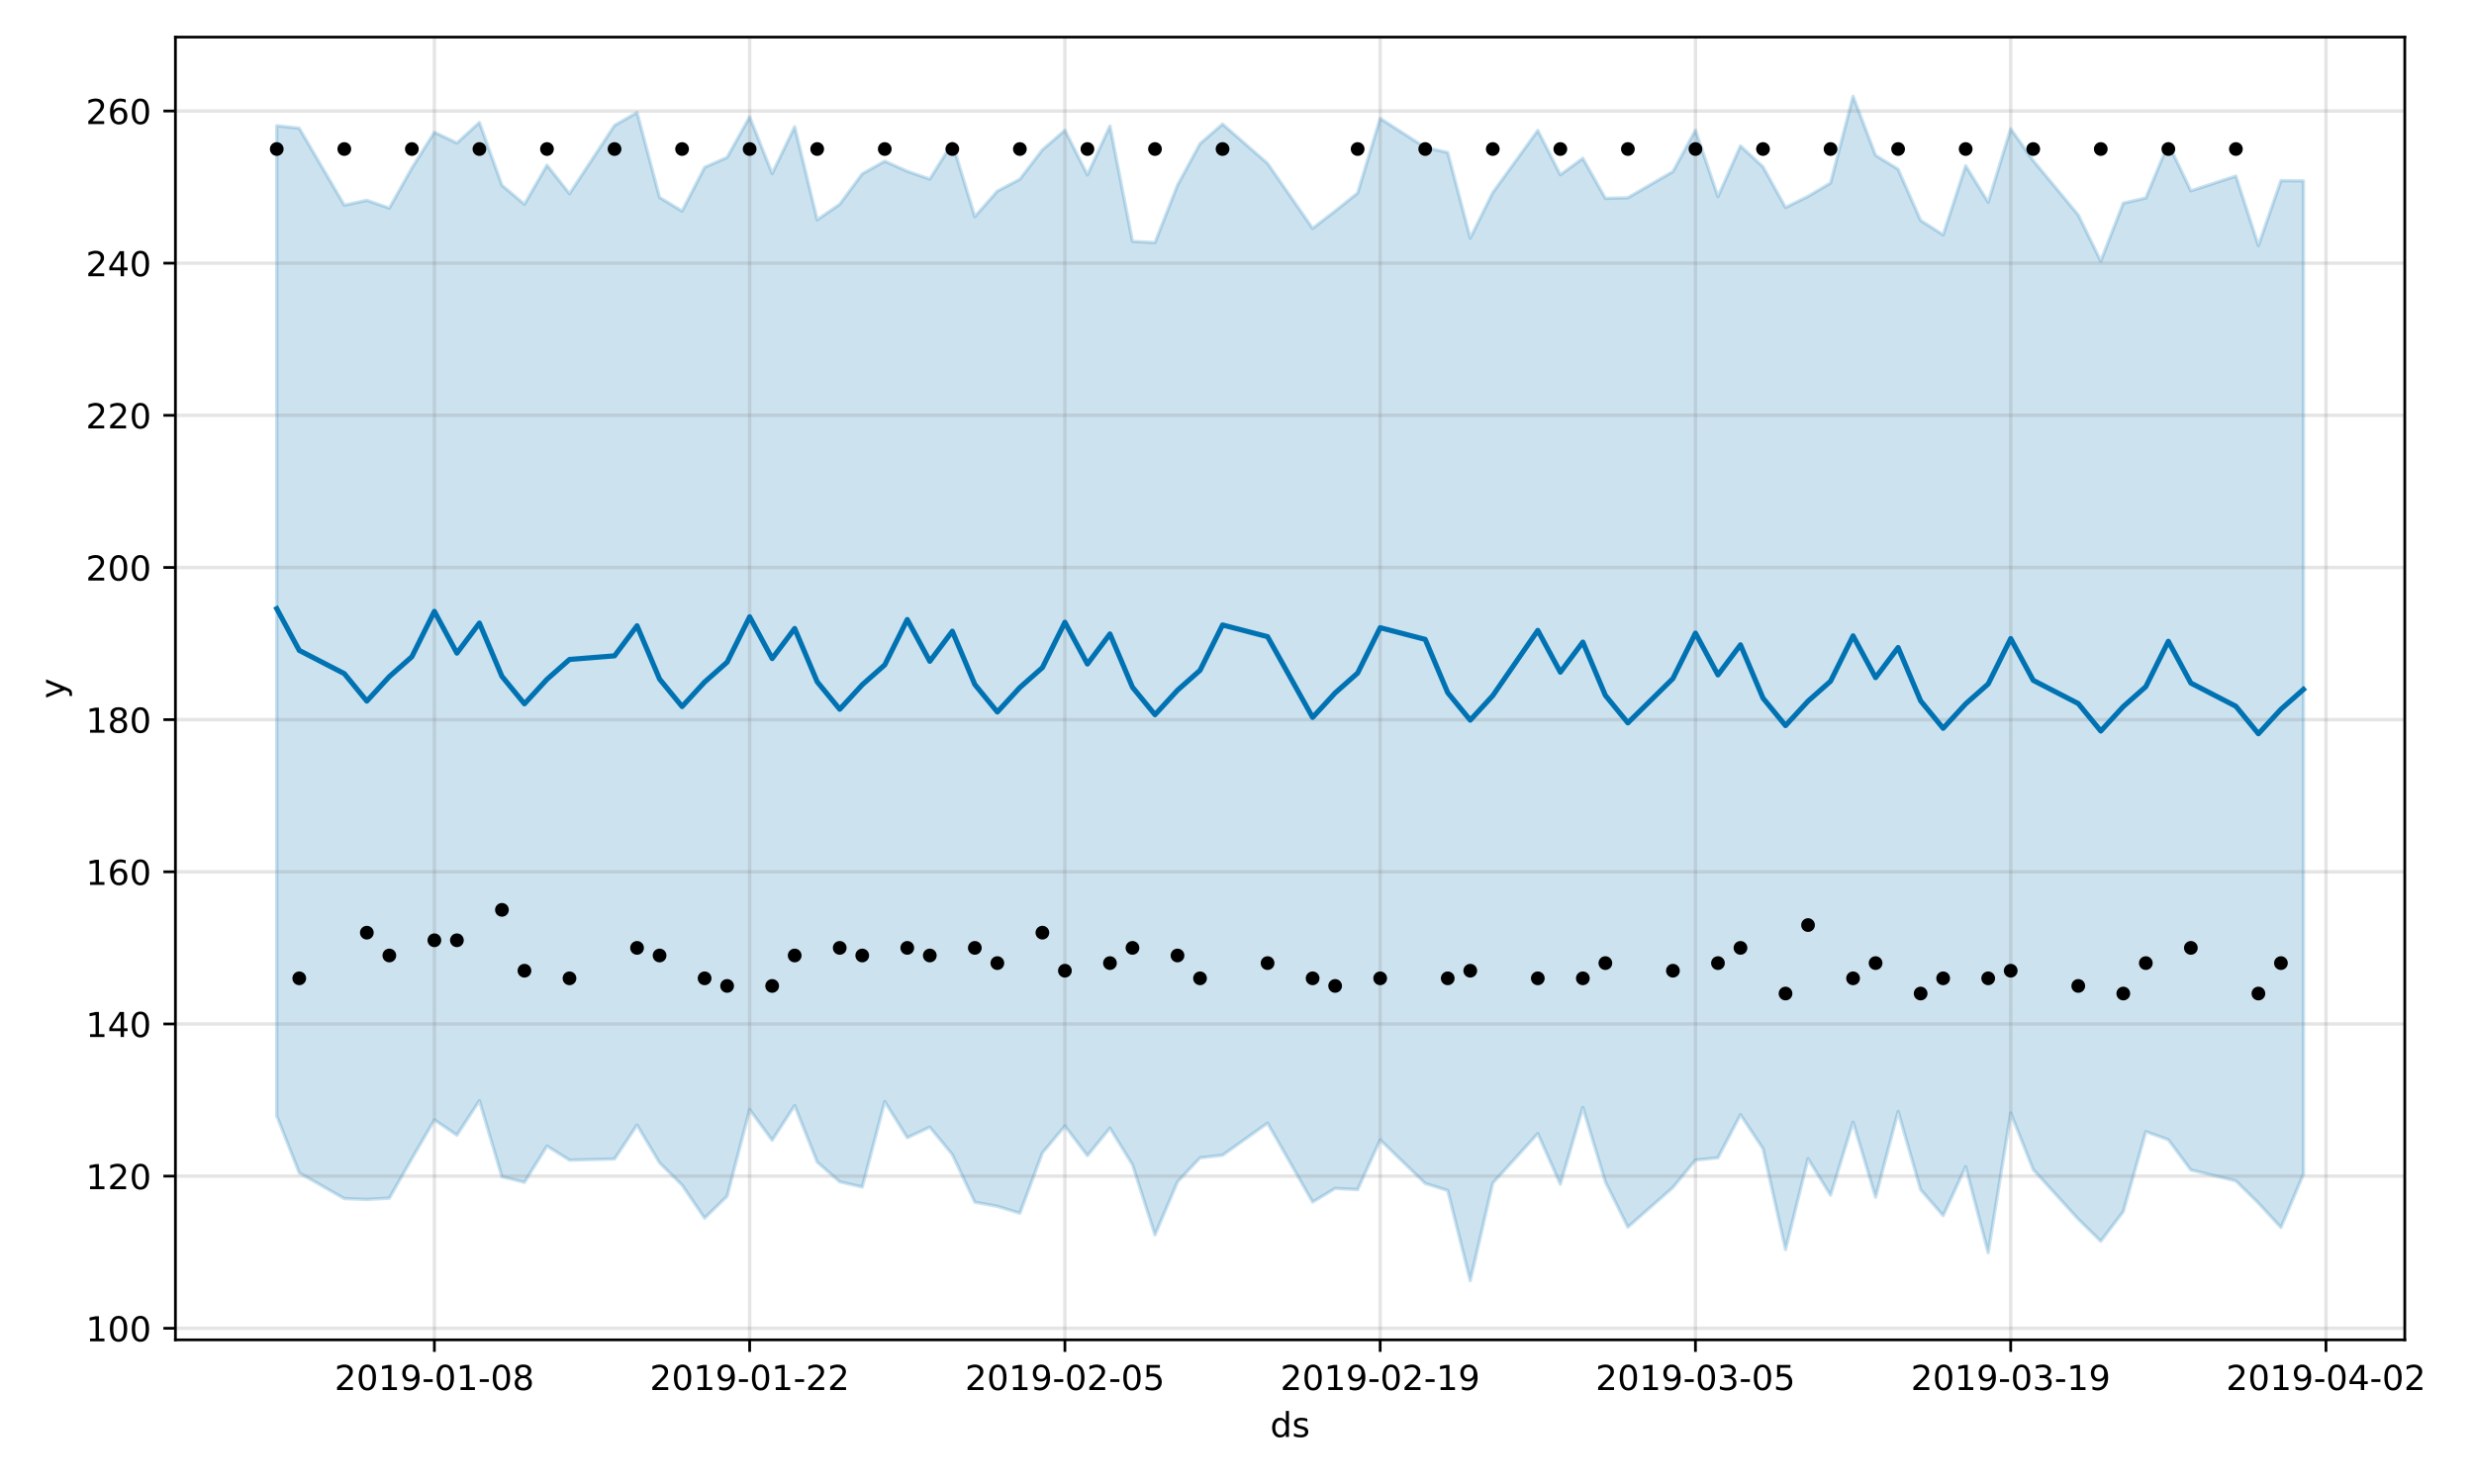 <?xml version="1.0" encoding="utf-8" standalone="no"?>
<!DOCTYPE svg PUBLIC "-//W3C//DTD SVG 1.1//EN"
  "http://www.w3.org/Graphics/SVG/1.1/DTD/svg11.dtd">
<!-- Created with matplotlib (https://matplotlib.org/) -->
<svg height="432pt" version="1.1" viewBox="0 0 720 432" width="720pt" xmlns="http://www.w3.org/2000/svg" xmlns:xlink="http://www.w3.org/1999/xlink">
 <defs>
  <style type="text/css">
*{stroke-linecap:butt;stroke-linejoin:round;}
  </style>
 </defs>
 <g id="figure_1">
  <g id="patch_1">
   <path d="M 0 432 
L 720 432 
L 720 0 
L 0 0 
z
" style="fill:#ffffff;"/>
  </g>
  <g id="axes_1">
   <g id="patch_2">
    <path d="M 51.05 390.04 
L 699.857 390.04 
L 699.857 10.8 
L 51.05 10.8 
z
" style="fill:#ffffff;"/>
   </g>
   <g id="PolyCollection_1">
    <defs>
     <path d="M 80.541 -395.402 
L 80.541 -107.178 
L 87.095 -90.573 
L 100.202 -83.087 
L 106.756 -82.822 
L 113.309 -83.214 
L 119.863 -94.713 
L 126.417 -105.996 
L 132.97 -101.555 
L 139.524 -111.572 
L 146.077 -89.451 
L 152.631 -87.828 
L 159.185 -98.387 
L 165.738 -94.283 
L 178.845 -94.609 
L 185.399 -104.494 
L 191.953 -93.498 
L 198.506 -87.015 
L 205.06 -77.381 
L 211.613 -83.785 
L 218.167 -108.998 
L 224.721 -100.069 
L 231.274 -110.161 
L 237.828 -93.718 
L 244.381 -87.973 
L 250.935 -86.463 
L 257.489 -111.326 
L 264.042 -100.807 
L 270.596 -103.885 
L 277.15 -95.916 
L 283.703 -82.04 
L 290.257 -80.828 
L 296.81 -78.836 
L 303.364 -96.393 
L 309.918 -104.211 
L 316.471 -95.594 
L 323.025 -103.614 
L 329.578 -92.959 
L 336.132 -72.528 
L 342.686 -87.949 
L 349.239 -94.954 
L 355.793 -95.707 
L 368.9 -105.042 
L 382.007 -82.077 
L 388.561 -86.045 
L 395.114 -85.705 
L 401.668 -100.178 
L 414.775 -87.499 
L 421.329 -85.426 
L 427.883 -59.198 
L 434.436 -87.598 
L 447.543 -102 
L 454.097 -87.288 
L 460.651 -109.611 
L 467.204 -87.967 
L 473.758 -74.783 
L 486.865 -86.322 
L 493.419 -94.287 
L 499.972 -94.963 
L 506.526 -107.509 
L 513.079 -97.615 
L 519.633 -68.268 
L 526.187 -94.686 
L 532.74 -84.082 
L 539.294 -105.337 
L 545.847 -83.503 
L 552.401 -108.437 
L 558.955 -85.69 
L 565.508 -78.124 
L 572.062 -92.352 
L 578.616 -67.34 
L 585.169 -107.989 
L 591.723 -91.528 
L 604.83 -77.095 
L 611.384 -70.686 
L 617.937 -79.32 
L 624.491 -102.581 
L 631.044 -100.222 
L 637.598 -91.413 
L 650.705 -88.231 
L 657.259 -81.775 
L 663.812 -74.678 
L 670.366 -90.189 
L 670.366 -379.356 
L 670.366 -379.356 
L 663.812 -379.41 
L 657.259 -360.518 
L 650.705 -380.749 
L 637.598 -376.461 
L 631.044 -390.188 
L 624.491 -374.358 
L 617.937 -372.87 
L 611.384 -356.004 
L 604.83 -369.422 
L 591.723 -385.249 
L 585.169 -394.492 
L 578.616 -373.141 
L 572.062 -383.736 
L 565.508 -363.625 
L 558.955 -367.844 
L 552.401 -382.733 
L 545.847 -386.777 
L 539.294 -403.962 
L 532.74 -378.731 
L 526.187 -374.833 
L 519.633 -371.599 
L 513.079 -383.429 
L 506.526 -389.526 
L 499.972 -374.767 
L 493.419 -394.091 
L 486.865 -382.043 
L 473.758 -374.438 
L 467.204 -374.263 
L 460.651 -385.908 
L 454.097 -381.112 
L 447.543 -394.015 
L 434.436 -375.931 
L 427.883 -362.689 
L 421.329 -387.609 
L 414.775 -389.069 
L 401.668 -397.531 
L 395.114 -375.809 
L 388.561 -370.574 
L 382.007 -365.519 
L 368.9 -384.433 
L 355.793 -395.872 
L 349.239 -390.166 
L 342.686 -378.088 
L 336.132 -361.378 
L 329.578 -361.736 
L 323.025 -395.306 
L 316.471 -381.092 
L 309.918 -394.064 
L 303.364 -388.399 
L 296.81 -379.83 
L 290.257 -376.36 
L 283.703 -368.938 
L 277.15 -390.387 
L 270.596 -379.869 
L 264.042 -382.147 
L 257.489 -385.077 
L 250.935 -381.391 
L 244.381 -372.537 
L 237.828 -368.008 
L 231.274 -395.094 
L 224.721 -381.475 
L 218.167 -397.98 
L 211.613 -386.187 
L 205.06 -383.282 
L 198.506 -370.554 
L 191.953 -374.523 
L 185.399 -399.246 
L 178.845 -395.489 
L 165.738 -375.613 
L 159.185 -383.92 
L 152.631 -372.532 
L 146.077 -378.064 
L 139.524 -396.344 
L 132.97 -390.372 
L 126.417 -393.49 
L 119.863 -383.079 
L 113.309 -371.415 
L 106.756 -373.685 
L 100.202 -372.277 
L 87.095 -394.658 
L 80.541 -395.402 
z
" id="ma9701cb3e0" style="stroke:#0072b2;stroke-opacity:0.2;"/>
    </defs>
    <g clip-path="url(#p713d219c31)">
     <use style="fill:#0072b2;fill-opacity:0.2;stroke:#0072b2;stroke-opacity:0.2;" x="0" xlink:href="#ma9701cb3e0" y="432"/>
    </g>
   </g>
   <g id="matplotlib.axis_1">
    <g id="xtick_1">
     <g id="line2d_1">
      <path clip-path="url(#p713d219c31)" d="M 126.417 390.04 
L 126.417 10.8 
" style="fill:none;stroke:#808080;stroke-linecap:square;stroke-opacity:0.2;"/>
     </g>
     <g id="line2d_2">
      <defs>
       <path d="M 0 0 
L 0 3.5 
" id="m5aa207eb82" style="stroke:#000000;stroke-width:0.8;"/>
      </defs>
      <g>
       <use style="stroke:#000000;stroke-width:0.8;" x="126.417" xlink:href="#m5aa207eb82" y="390.04"/>
      </g>
     </g>
     <g id="text_1">
      <!-- 2019-01-08 -->
      <defs>
       <path d="M 19.188 8.297 
L 53.609 8.297 
L 53.609 0 
L 7.328 0 
L 7.328 8.297 
Q 12.938 14.109 22.625 23.891 
Q 32.328 33.688 34.812 36.531 
Q 39.547 41.844 41.422 45.531 
Q 43.312 49.219 43.312 52.781 
Q 43.312 58.594 39.234 62.25 
Q 35.156 65.922 28.609 65.922 
Q 23.969 65.922 18.812 64.312 
Q 13.672 62.703 7.812 59.422 
L 7.812 69.391 
Q 13.766 71.781 18.938 73 
Q 24.125 74.219 28.422 74.219 
Q 39.75 74.219 46.484 68.547 
Q 53.219 62.891 53.219 53.422 
Q 53.219 48.922 51.531 44.891 
Q 49.859 40.875 45.406 35.406 
Q 44.188 33.984 37.641 27.219 
Q 31.109 20.453 19.188 8.297 
z
" id="DejaVuSans-50"/>
       <path d="M 31.781 66.406 
Q 24.172 66.406 20.328 58.906 
Q 16.5 51.422 16.5 36.375 
Q 16.5 21.391 20.328 13.891 
Q 24.172 6.391 31.781 6.391 
Q 39.453 6.391 43.281 13.891 
Q 47.125 21.391 47.125 36.375 
Q 47.125 51.422 43.281 58.906 
Q 39.453 66.406 31.781 66.406 
z
M 31.781 74.219 
Q 44.047 74.219 50.516 64.516 
Q 56.984 54.828 56.984 36.375 
Q 56.984 17.969 50.516 8.266 
Q 44.047 -1.422 31.781 -1.422 
Q 19.531 -1.422 13.062 8.266 
Q 6.594 17.969 6.594 36.375 
Q 6.594 54.828 13.062 64.516 
Q 19.531 74.219 31.781 74.219 
z
" id="DejaVuSans-48"/>
       <path d="M 12.406 8.297 
L 28.516 8.297 
L 28.516 63.922 
L 10.984 60.406 
L 10.984 69.391 
L 28.422 72.906 
L 38.281 72.906 
L 38.281 8.297 
L 54.391 8.297 
L 54.391 0 
L 12.406 0 
z
" id="DejaVuSans-49"/>
       <path d="M 10.984 1.516 
L 10.984 10.5 
Q 14.703 8.734 18.5 7.812 
Q 22.312 6.891 25.984 6.891 
Q 35.75 6.891 40.891 13.453 
Q 46.047 20.016 46.781 33.406 
Q 43.953 29.203 39.594 26.953 
Q 35.25 24.703 29.984 24.703 
Q 19.047 24.703 12.672 31.312 
Q 6.297 37.938 6.297 49.422 
Q 6.297 60.641 12.938 67.422 
Q 19.578 74.219 30.609 74.219 
Q 43.266 74.219 49.922 64.516 
Q 56.594 54.828 56.594 36.375 
Q 56.594 19.141 48.406 8.859 
Q 40.234 -1.422 26.422 -1.422 
Q 22.703 -1.422 18.891 -0.688 
Q 15.094 0.047 10.984 1.516 
z
M 30.609 32.422 
Q 37.25 32.422 41.125 36.953 
Q 45.016 41.5 45.016 49.422 
Q 45.016 57.281 41.125 61.844 
Q 37.25 66.406 30.609 66.406 
Q 23.969 66.406 20.094 61.844 
Q 16.219 57.281 16.219 49.422 
Q 16.219 41.5 20.094 36.953 
Q 23.969 32.422 30.609 32.422 
z
" id="DejaVuSans-57"/>
       <path d="M 4.891 31.391 
L 31.203 31.391 
L 31.203 23.391 
L 4.891 23.391 
z
" id="DejaVuSans-45"/>
       <path d="M 31.781 34.625 
Q 24.75 34.625 20.719 30.859 
Q 16.703 27.094 16.703 20.516 
Q 16.703 13.922 20.719 10.156 
Q 24.75 6.391 31.781 6.391 
Q 38.812 6.391 42.859 10.172 
Q 46.922 13.969 46.922 20.516 
Q 46.922 27.094 42.891 30.859 
Q 38.875 34.625 31.781 34.625 
z
M 21.922 38.812 
Q 15.578 40.375 12.031 44.719 
Q 8.5 49.078 8.5 55.328 
Q 8.5 64.062 14.719 69.141 
Q 20.953 74.219 31.781 74.219 
Q 42.672 74.219 48.875 69.141 
Q 55.078 64.062 55.078 55.328 
Q 55.078 49.078 51.531 44.719 
Q 48 40.375 41.703 38.812 
Q 48.828 37.156 52.797 32.312 
Q 56.781 27.484 56.781 20.516 
Q 56.781 9.906 50.312 4.234 
Q 43.844 -1.422 31.781 -1.422 
Q 19.734 -1.422 13.25 4.234 
Q 6.781 9.906 6.781 20.516 
Q 6.781 27.484 10.781 32.312 
Q 14.797 37.156 21.922 38.812 
z
M 18.312 54.391 
Q 18.312 48.734 21.844 45.562 
Q 25.391 42.391 31.781 42.391 
Q 38.141 42.391 41.719 45.562 
Q 45.312 48.734 45.312 54.391 
Q 45.312 60.062 41.719 63.234 
Q 38.141 66.406 31.781 66.406 
Q 25.391 66.406 21.844 63.234 
Q 18.312 60.062 18.312 54.391 
z
" id="DejaVuSans-56"/>
      </defs>
      <g transform="translate(97.359 404.638)scale(0.1 -0.1)">
       <use xlink:href="#DejaVuSans-50"/>
       <use x="63.623" xlink:href="#DejaVuSans-48"/>
       <use x="127.246" xlink:href="#DejaVuSans-49"/>
       <use x="190.869" xlink:href="#DejaVuSans-57"/>
       <use x="254.492" xlink:href="#DejaVuSans-45"/>
       <use x="290.576" xlink:href="#DejaVuSans-48"/>
       <use x="354.199" xlink:href="#DejaVuSans-49"/>
       <use x="417.822" xlink:href="#DejaVuSans-45"/>
       <use x="453.906" xlink:href="#DejaVuSans-48"/>
       <use x="517.529" xlink:href="#DejaVuSans-56"/>
      </g>
     </g>
    </g>
    <g id="xtick_2">
     <g id="line2d_3">
      <path clip-path="url(#p713d219c31)" d="M 218.167 390.04 
L 218.167 10.8 
" style="fill:none;stroke:#808080;stroke-linecap:square;stroke-opacity:0.2;"/>
     </g>
     <g id="line2d_4">
      <g>
       <use style="stroke:#000000;stroke-width:0.8;" x="218.167" xlink:href="#m5aa207eb82" y="390.04"/>
      </g>
     </g>
     <g id="text_2">
      <!-- 2019-01-22 -->
      <g transform="translate(189.109 404.638)scale(0.1 -0.1)">
       <use xlink:href="#DejaVuSans-50"/>
       <use x="63.623" xlink:href="#DejaVuSans-48"/>
       <use x="127.246" xlink:href="#DejaVuSans-49"/>
       <use x="190.869" xlink:href="#DejaVuSans-57"/>
       <use x="254.492" xlink:href="#DejaVuSans-45"/>
       <use x="290.576" xlink:href="#DejaVuSans-48"/>
       <use x="354.199" xlink:href="#DejaVuSans-49"/>
       <use x="417.822" xlink:href="#DejaVuSans-45"/>
       <use x="453.906" xlink:href="#DejaVuSans-50"/>
       <use x="517.529" xlink:href="#DejaVuSans-50"/>
      </g>
     </g>
    </g>
    <g id="xtick_3">
     <g id="line2d_5">
      <path clip-path="url(#p713d219c31)" d="M 309.918 390.04 
L 309.918 10.8 
" style="fill:none;stroke:#808080;stroke-linecap:square;stroke-opacity:0.2;"/>
     </g>
     <g id="line2d_6">
      <g>
       <use style="stroke:#000000;stroke-width:0.8;" x="309.918" xlink:href="#m5aa207eb82" y="390.04"/>
      </g>
     </g>
     <g id="text_3">
      <!-- 2019-02-05 -->
      <defs>
       <path d="M 10.797 72.906 
L 49.516 72.906 
L 49.516 64.594 
L 19.828 64.594 
L 19.828 46.734 
Q 21.969 47.469 24.109 47.828 
Q 26.266 48.188 28.422 48.188 
Q 40.625 48.188 47.75 41.5 
Q 54.891 34.812 54.891 23.391 
Q 54.891 11.625 47.562 5.094 
Q 40.234 -1.422 26.906 -1.422 
Q 22.312 -1.422 17.547 -0.641 
Q 12.797 0.141 7.719 1.703 
L 7.719 11.625 
Q 12.109 9.234 16.797 8.062 
Q 21.484 6.891 26.703 6.891 
Q 35.156 6.891 40.078 11.328 
Q 45.016 15.766 45.016 23.391 
Q 45.016 31 40.078 35.438 
Q 35.156 39.891 26.703 39.891 
Q 22.75 39.891 18.812 39.016 
Q 14.891 38.141 10.797 36.281 
z
" id="DejaVuSans-53"/>
      </defs>
      <g transform="translate(280.86 404.638)scale(0.1 -0.1)">
       <use xlink:href="#DejaVuSans-50"/>
       <use x="63.623" xlink:href="#DejaVuSans-48"/>
       <use x="127.246" xlink:href="#DejaVuSans-49"/>
       <use x="190.869" xlink:href="#DejaVuSans-57"/>
       <use x="254.492" xlink:href="#DejaVuSans-45"/>
       <use x="290.576" xlink:href="#DejaVuSans-48"/>
       <use x="354.199" xlink:href="#DejaVuSans-50"/>
       <use x="417.822" xlink:href="#DejaVuSans-45"/>
       <use x="453.906" xlink:href="#DejaVuSans-48"/>
       <use x="517.529" xlink:href="#DejaVuSans-53"/>
      </g>
     </g>
    </g>
    <g id="xtick_4">
     <g id="line2d_7">
      <path clip-path="url(#p713d219c31)" d="M 401.668 390.04 
L 401.668 10.8 
" style="fill:none;stroke:#808080;stroke-linecap:square;stroke-opacity:0.2;"/>
     </g>
     <g id="line2d_8">
      <g>
       <use style="stroke:#000000;stroke-width:0.8;" x="401.668" xlink:href="#m5aa207eb82" y="390.04"/>
      </g>
     </g>
     <g id="text_4">
      <!-- 2019-02-19 -->
      <g transform="translate(372.61 404.638)scale(0.1 -0.1)">
       <use xlink:href="#DejaVuSans-50"/>
       <use x="63.623" xlink:href="#DejaVuSans-48"/>
       <use x="127.246" xlink:href="#DejaVuSans-49"/>
       <use x="190.869" xlink:href="#DejaVuSans-57"/>
       <use x="254.492" xlink:href="#DejaVuSans-45"/>
       <use x="290.576" xlink:href="#DejaVuSans-48"/>
       <use x="354.199" xlink:href="#DejaVuSans-50"/>
       <use x="417.822" xlink:href="#DejaVuSans-45"/>
       <use x="453.906" xlink:href="#DejaVuSans-49"/>
       <use x="517.529" xlink:href="#DejaVuSans-57"/>
      </g>
     </g>
    </g>
    <g id="xtick_5">
     <g id="line2d_9">
      <path clip-path="url(#p713d219c31)" d="M 493.419 390.04 
L 493.419 10.8 
" style="fill:none;stroke:#808080;stroke-linecap:square;stroke-opacity:0.2;"/>
     </g>
     <g id="line2d_10">
      <g>
       <use style="stroke:#000000;stroke-width:0.8;" x="493.419" xlink:href="#m5aa207eb82" y="390.04"/>
      </g>
     </g>
     <g id="text_5">
      <!-- 2019-03-05 -->
      <defs>
       <path d="M 40.578 39.312 
Q 47.656 37.797 51.625 33 
Q 55.609 28.219 55.609 21.188 
Q 55.609 10.406 48.188 4.484 
Q 40.766 -1.422 27.094 -1.422 
Q 22.516 -1.422 17.656 -0.516 
Q 12.797 0.391 7.625 2.203 
L 7.625 11.719 
Q 11.719 9.328 16.594 8.109 
Q 21.484 6.891 26.812 6.891 
Q 36.078 6.891 40.938 10.547 
Q 45.797 14.203 45.797 21.188 
Q 45.797 27.641 41.281 31.266 
Q 36.766 34.906 28.719 34.906 
L 20.219 34.906 
L 20.219 43.016 
L 29.109 43.016 
Q 36.375 43.016 40.234 45.922 
Q 44.094 48.828 44.094 54.297 
Q 44.094 59.906 40.109 62.906 
Q 36.141 65.922 28.719 65.922 
Q 24.656 65.922 20.016 65.031 
Q 15.375 64.156 9.812 62.312 
L 9.812 71.094 
Q 15.438 72.656 20.344 73.438 
Q 25.25 74.219 29.594 74.219 
Q 40.828 74.219 47.359 69.109 
Q 53.906 64.016 53.906 55.328 
Q 53.906 49.266 50.438 45.094 
Q 46.969 40.922 40.578 39.312 
z
" id="DejaVuSans-51"/>
      </defs>
      <g transform="translate(464.361 404.638)scale(0.1 -0.1)">
       <use xlink:href="#DejaVuSans-50"/>
       <use x="63.623" xlink:href="#DejaVuSans-48"/>
       <use x="127.246" xlink:href="#DejaVuSans-49"/>
       <use x="190.869" xlink:href="#DejaVuSans-57"/>
       <use x="254.492" xlink:href="#DejaVuSans-45"/>
       <use x="290.576" xlink:href="#DejaVuSans-48"/>
       <use x="354.199" xlink:href="#DejaVuSans-51"/>
       <use x="417.822" xlink:href="#DejaVuSans-45"/>
       <use x="453.906" xlink:href="#DejaVuSans-48"/>
       <use x="517.529" xlink:href="#DejaVuSans-53"/>
      </g>
     </g>
    </g>
    <g id="xtick_6">
     <g id="line2d_11">
      <path clip-path="url(#p713d219c31)" d="M 585.169 390.04 
L 585.169 10.8 
" style="fill:none;stroke:#808080;stroke-linecap:square;stroke-opacity:0.2;"/>
     </g>
     <g id="line2d_12">
      <g>
       <use style="stroke:#000000;stroke-width:0.8;" x="585.169" xlink:href="#m5aa207eb82" y="390.04"/>
      </g>
     </g>
     <g id="text_6">
      <!-- 2019-03-19 -->
      <g transform="translate(556.111 404.638)scale(0.1 -0.1)">
       <use xlink:href="#DejaVuSans-50"/>
       <use x="63.623" xlink:href="#DejaVuSans-48"/>
       <use x="127.246" xlink:href="#DejaVuSans-49"/>
       <use x="190.869" xlink:href="#DejaVuSans-57"/>
       <use x="254.492" xlink:href="#DejaVuSans-45"/>
       <use x="290.576" xlink:href="#DejaVuSans-48"/>
       <use x="354.199" xlink:href="#DejaVuSans-51"/>
       <use x="417.822" xlink:href="#DejaVuSans-45"/>
       <use x="453.906" xlink:href="#DejaVuSans-49"/>
       <use x="517.529" xlink:href="#DejaVuSans-57"/>
      </g>
     </g>
    </g>
    <g id="xtick_7">
     <g id="line2d_13">
      <path clip-path="url(#p713d219c31)" d="M 676.92 390.04 
L 676.92 10.8 
" style="fill:none;stroke:#808080;stroke-linecap:square;stroke-opacity:0.2;"/>
     </g>
     <g id="line2d_14">
      <g>
       <use style="stroke:#000000;stroke-width:0.8;" x="676.92" xlink:href="#m5aa207eb82" y="390.04"/>
      </g>
     </g>
     <g id="text_7">
      <!-- 2019-04-02 -->
      <defs>
       <path d="M 37.797 64.312 
L 12.891 25.391 
L 37.797 25.391 
z
M 35.203 72.906 
L 47.609 72.906 
L 47.609 25.391 
L 58.016 25.391 
L 58.016 17.188 
L 47.609 17.188 
L 47.609 0 
L 37.797 0 
L 37.797 17.188 
L 4.891 17.188 
L 4.891 26.703 
z
" id="DejaVuSans-52"/>
      </defs>
      <g transform="translate(647.862 404.638)scale(0.1 -0.1)">
       <use xlink:href="#DejaVuSans-50"/>
       <use x="63.623" xlink:href="#DejaVuSans-48"/>
       <use x="127.246" xlink:href="#DejaVuSans-49"/>
       <use x="190.869" xlink:href="#DejaVuSans-57"/>
       <use x="254.492" xlink:href="#DejaVuSans-45"/>
       <use x="290.576" xlink:href="#DejaVuSans-48"/>
       <use x="354.199" xlink:href="#DejaVuSans-52"/>
       <use x="417.822" xlink:href="#DejaVuSans-45"/>
       <use x="453.906" xlink:href="#DejaVuSans-48"/>
       <use x="517.529" xlink:href="#DejaVuSans-50"/>
      </g>
     </g>
    </g>
    <g id="text_8">
     <!-- ds -->
     <defs>
      <path d="M 45.406 46.391 
L 45.406 75.984 
L 54.391 75.984 
L 54.391 0 
L 45.406 0 
L 45.406 8.203 
Q 42.578 3.328 38.25 0.953 
Q 33.938 -1.422 27.875 -1.422 
Q 17.969 -1.422 11.734 6.484 
Q 5.516 14.406 5.516 27.297 
Q 5.516 40.188 11.734 48.094 
Q 17.969 56 27.875 56 
Q 33.938 56 38.25 53.625 
Q 42.578 51.266 45.406 46.391 
z
M 14.797 27.297 
Q 14.797 17.391 18.875 11.75 
Q 22.953 6.109 30.078 6.109 
Q 37.203 6.109 41.297 11.75 
Q 45.406 17.391 45.406 27.297 
Q 45.406 37.203 41.297 42.844 
Q 37.203 48.484 30.078 48.484 
Q 22.953 48.484 18.875 42.844 
Q 14.797 37.203 14.797 27.297 
z
" id="DejaVuSans-100"/>
      <path d="M 44.281 53.078 
L 44.281 44.578 
Q 40.484 46.531 36.375 47.5 
Q 32.281 48.484 27.875 48.484 
Q 21.188 48.484 17.844 46.438 
Q 14.5 44.391 14.5 40.281 
Q 14.5 37.156 16.891 35.375 
Q 19.281 33.594 26.516 31.984 
L 29.594 31.297 
Q 39.156 29.25 43.188 25.516 
Q 47.219 21.781 47.219 15.094 
Q 47.219 7.469 41.188 3.016 
Q 35.156 -1.422 24.609 -1.422 
Q 20.219 -1.422 15.453 -0.562 
Q 10.688 0.297 5.422 2 
L 5.422 11.281 
Q 10.406 8.688 15.234 7.391 
Q 20.062 6.109 24.812 6.109 
Q 31.156 6.109 34.562 8.281 
Q 37.984 10.453 37.984 14.406 
Q 37.984 18.062 35.516 20.016 
Q 33.062 21.969 24.703 23.781 
L 21.578 24.516 
Q 13.234 26.266 9.516 29.906 
Q 5.812 33.547 5.812 39.891 
Q 5.812 47.609 11.281 51.797 
Q 16.75 56 26.812 56 
Q 31.781 56 36.172 55.266 
Q 40.578 54.547 44.281 53.078 
z
" id="DejaVuSans-115"/>
     </defs>
     <g transform="translate(369.675 418.317)scale(0.1 -0.1)">
      <use xlink:href="#DejaVuSans-100"/>
      <use x="63.477" xlink:href="#DejaVuSans-115"/>
     </g>
    </g>
   </g>
   <g id="matplotlib.axis_2">
    <g id="ytick_1">
     <g id="line2d_15">
      <path clip-path="url(#p713d219c31)" d="M 51.05 386.675 
L 699.857 386.675 
" style="fill:none;stroke:#808080;stroke-linecap:square;stroke-opacity:0.2;"/>
     </g>
     <g id="line2d_16">
      <defs>
       <path d="M 0 0 
L -3.5 0 
" id="m48f58cb8ab" style="stroke:#000000;stroke-width:0.8;"/>
      </defs>
      <g>
       <use style="stroke:#000000;stroke-width:0.8;" x="51.05" xlink:href="#m48f58cb8ab" y="386.675"/>
      </g>
     </g>
     <g id="text_9">
      <!-- 100 -->
      <g transform="translate(24.962 390.474)scale(0.1 -0.1)">
       <use xlink:href="#DejaVuSans-49"/>
       <use x="63.623" xlink:href="#DejaVuSans-48"/>
       <use x="127.246" xlink:href="#DejaVuSans-48"/>
      </g>
     </g>
    </g>
    <g id="ytick_2">
     <g id="line2d_17">
      <path clip-path="url(#p713d219c31)" d="M 51.05 342.379 
L 699.857 342.379 
" style="fill:none;stroke:#808080;stroke-linecap:square;stroke-opacity:0.2;"/>
     </g>
     <g id="line2d_18">
      <g>
       <use style="stroke:#000000;stroke-width:0.8;" x="51.05" xlink:href="#m48f58cb8ab" y="342.379"/>
      </g>
     </g>
     <g id="text_10">
      <!-- 120 -->
      <g transform="translate(24.962 346.178)scale(0.1 -0.1)">
       <use xlink:href="#DejaVuSans-49"/>
       <use x="63.623" xlink:href="#DejaVuSans-50"/>
       <use x="127.246" xlink:href="#DejaVuSans-48"/>
      </g>
     </g>
    </g>
    <g id="ytick_3">
     <g id="line2d_19">
      <path clip-path="url(#p713d219c31)" d="M 51.05 298.083 
L 699.857 298.083 
" style="fill:none;stroke:#808080;stroke-linecap:square;stroke-opacity:0.2;"/>
     </g>
     <g id="line2d_20">
      <g>
       <use style="stroke:#000000;stroke-width:0.8;" x="51.05" xlink:href="#m48f58cb8ab" y="298.083"/>
      </g>
     </g>
     <g id="text_11">
      <!-- 140 -->
      <g transform="translate(24.962 301.883)scale(0.1 -0.1)">
       <use xlink:href="#DejaVuSans-49"/>
       <use x="63.623" xlink:href="#DejaVuSans-52"/>
       <use x="127.246" xlink:href="#DejaVuSans-48"/>
      </g>
     </g>
    </g>
    <g id="ytick_4">
     <g id="line2d_21">
      <path clip-path="url(#p713d219c31)" d="M 51.05 253.787 
L 699.857 253.787 
" style="fill:none;stroke:#808080;stroke-linecap:square;stroke-opacity:0.2;"/>
     </g>
     <g id="line2d_22">
      <g>
       <use style="stroke:#000000;stroke-width:0.8;" x="51.05" xlink:href="#m48f58cb8ab" y="253.787"/>
      </g>
     </g>
     <g id="text_12">
      <!-- 160 -->
      <defs>
       <path d="M 33.016 40.375 
Q 26.375 40.375 22.484 35.828 
Q 18.609 31.297 18.609 23.391 
Q 18.609 15.531 22.484 10.953 
Q 26.375 6.391 33.016 6.391 
Q 39.656 6.391 43.531 10.953 
Q 47.406 15.531 47.406 23.391 
Q 47.406 31.297 43.531 35.828 
Q 39.656 40.375 33.016 40.375 
z
M 52.594 71.297 
L 52.594 62.312 
Q 48.875 64.062 45.094 64.984 
Q 41.312 65.922 37.594 65.922 
Q 27.828 65.922 22.672 59.328 
Q 17.531 52.734 16.797 39.406 
Q 19.672 43.656 24.016 45.922 
Q 28.375 48.188 33.594 48.188 
Q 44.578 48.188 50.953 41.516 
Q 57.328 34.859 57.328 23.391 
Q 57.328 12.156 50.688 5.359 
Q 44.047 -1.422 33.016 -1.422 
Q 20.359 -1.422 13.672 8.266 
Q 6.984 17.969 6.984 36.375 
Q 6.984 53.656 15.188 63.938 
Q 23.391 74.219 37.203 74.219 
Q 40.922 74.219 44.703 73.484 
Q 48.484 72.75 52.594 71.297 
z
" id="DejaVuSans-54"/>
      </defs>
      <g transform="translate(24.962 257.587)scale(0.1 -0.1)">
       <use xlink:href="#DejaVuSans-49"/>
       <use x="63.623" xlink:href="#DejaVuSans-54"/>
       <use x="127.246" xlink:href="#DejaVuSans-48"/>
      </g>
     </g>
    </g>
    <g id="ytick_5">
     <g id="line2d_23">
      <path clip-path="url(#p713d219c31)" d="M 51.05 209.491 
L 699.857 209.491 
" style="fill:none;stroke:#808080;stroke-linecap:square;stroke-opacity:0.2;"/>
     </g>
     <g id="line2d_24">
      <g>
       <use style="stroke:#000000;stroke-width:0.8;" x="51.05" xlink:href="#m48f58cb8ab" y="209.491"/>
      </g>
     </g>
     <g id="text_13">
      <!-- 180 -->
      <g transform="translate(24.962 213.291)scale(0.1 -0.1)">
       <use xlink:href="#DejaVuSans-49"/>
       <use x="63.623" xlink:href="#DejaVuSans-56"/>
       <use x="127.246" xlink:href="#DejaVuSans-48"/>
      </g>
     </g>
    </g>
    <g id="ytick_6">
     <g id="line2d_25">
      <path clip-path="url(#p713d219c31)" d="M 51.05 165.196 
L 699.857 165.196 
" style="fill:none;stroke:#808080;stroke-linecap:square;stroke-opacity:0.2;"/>
     </g>
     <g id="line2d_26">
      <g>
       <use style="stroke:#000000;stroke-width:0.8;" x="51.05" xlink:href="#m48f58cb8ab" y="165.196"/>
      </g>
     </g>
     <g id="text_14">
      <!-- 200 -->
      <g transform="translate(24.962 168.995)scale(0.1 -0.1)">
       <use xlink:href="#DejaVuSans-50"/>
       <use x="63.623" xlink:href="#DejaVuSans-48"/>
       <use x="127.246" xlink:href="#DejaVuSans-48"/>
      </g>
     </g>
    </g>
    <g id="ytick_7">
     <g id="line2d_27">
      <path clip-path="url(#p713d219c31)" d="M 51.05 120.9 
L 699.857 120.9 
" style="fill:none;stroke:#808080;stroke-linecap:square;stroke-opacity:0.2;"/>
     </g>
     <g id="line2d_28">
      <g>
       <use style="stroke:#000000;stroke-width:0.8;" x="51.05" xlink:href="#m48f58cb8ab" y="120.9"/>
      </g>
     </g>
     <g id="text_15">
      <!-- 220 -->
      <g transform="translate(24.962 124.699)scale(0.1 -0.1)">
       <use xlink:href="#DejaVuSans-50"/>
       <use x="63.623" xlink:href="#DejaVuSans-50"/>
       <use x="127.246" xlink:href="#DejaVuSans-48"/>
      </g>
     </g>
    </g>
    <g id="ytick_8">
     <g id="line2d_29">
      <path clip-path="url(#p713d219c31)" d="M 51.05 76.604 
L 699.857 76.604 
" style="fill:none;stroke:#808080;stroke-linecap:square;stroke-opacity:0.2;"/>
     </g>
     <g id="line2d_30">
      <g>
       <use style="stroke:#000000;stroke-width:0.8;" x="51.05" xlink:href="#m48f58cb8ab" y="76.604"/>
      </g>
     </g>
     <g id="text_16">
      <!-- 240 -->
      <g transform="translate(24.962 80.403)scale(0.1 -0.1)">
       <use xlink:href="#DejaVuSans-50"/>
       <use x="63.623" xlink:href="#DejaVuSans-52"/>
       <use x="127.246" xlink:href="#DejaVuSans-48"/>
      </g>
     </g>
    </g>
    <g id="ytick_9">
     <g id="line2d_31">
      <path clip-path="url(#p713d219c31)" d="M 51.05 32.308 
L 699.857 32.308 
" style="fill:none;stroke:#808080;stroke-linecap:square;stroke-opacity:0.2;"/>
     </g>
     <g id="line2d_32">
      <g>
       <use style="stroke:#000000;stroke-width:0.8;" x="51.05" xlink:href="#m48f58cb8ab" y="32.308"/>
      </g>
     </g>
     <g id="text_17">
      <!-- 260 -->
      <g transform="translate(24.962 36.107)scale(0.1 -0.1)">
       <use xlink:href="#DejaVuSans-50"/>
       <use x="63.623" xlink:href="#DejaVuSans-54"/>
       <use x="127.246" xlink:href="#DejaVuSans-48"/>
      </g>
     </g>
    </g>
    <g id="text_18">
     <!-- y -->
     <defs>
      <path d="M 32.172 -5.078 
Q 28.375 -14.844 24.75 -17.812 
Q 21.141 -20.797 15.094 -20.797 
L 7.906 -20.797 
L 7.906 -13.281 
L 13.188 -13.281 
Q 16.891 -13.281 18.938 -11.516 
Q 21 -9.766 23.484 -3.219 
L 25.094 0.875 
L 2.984 54.688 
L 12.5 54.688 
L 29.594 11.922 
L 46.688 54.688 
L 56.203 54.688 
z
" id="DejaVuSans-121"/>
     </defs>
     <g transform="translate(18.883 203.379)rotate(-90)scale(0.1 -0.1)">
      <use xlink:href="#DejaVuSans-121"/>
     </g>
    </g>
   </g>
   <g id="line2d_33">
    <defs>
     <path d="M 0 1.5 
C 0.398 1.5 0.779 1.342 1.061 1.061 
C 1.342 0.779 1.5 0.398 1.5 0 
C 1.5 -0.398 1.342 -0.779 1.061 -1.061 
C 0.779 -1.342 0.398 -1.5 0 -1.5 
C -0.398 -1.5 -0.779 -1.342 -1.061 -1.061 
C -1.342 -0.779 -1.5 -0.398 -1.5 0 
C -1.5 0.398 -1.342 0.779 -1.061 1.061 
C -0.779 1.342 -0.398 1.5 0 1.5 
z
" id="m93f9de8aaf" style="stroke:#000000;"/>
    </defs>
    <g clip-path="url(#p713d219c31)">
     <use style="stroke:#000000;" x="80.541" xlink:href="#m93f9de8aaf" y="43.382"/>
     <use style="stroke:#000000;" x="87.095" xlink:href="#m93f9de8aaf" y="284.795"/>
     <use style="stroke:#000000;" x="100.202" xlink:href="#m93f9de8aaf" y="43.382"/>
     <use style="stroke:#000000;" x="106.756" xlink:href="#m93f9de8aaf" y="271.506"/>
     <use style="stroke:#000000;" x="113.309" xlink:href="#m93f9de8aaf" y="278.15"/>
     <use style="stroke:#000000;" x="119.863" xlink:href="#m93f9de8aaf" y="43.382"/>
     <use style="stroke:#000000;" x="126.417" xlink:href="#m93f9de8aaf" y="273.721"/>
     <use style="stroke:#000000;" x="132.97" xlink:href="#m93f9de8aaf" y="273.721"/>
     <use style="stroke:#000000;" x="139.524" xlink:href="#m93f9de8aaf" y="43.382"/>
     <use style="stroke:#000000;" x="146.077" xlink:href="#m93f9de8aaf" y="264.861"/>
     <use style="stroke:#000000;" x="152.631" xlink:href="#m93f9de8aaf" y="282.58"/>
     <use style="stroke:#000000;" x="159.185" xlink:href="#m93f9de8aaf" y="43.382"/>
     <use style="stroke:#000000;" x="165.738" xlink:href="#m93f9de8aaf" y="284.795"/>
     <use style="stroke:#000000;" x="178.845" xlink:href="#m93f9de8aaf" y="43.382"/>
     <use style="stroke:#000000;" x="185.399" xlink:href="#m93f9de8aaf" y="275.935"/>
     <use style="stroke:#000000;" x="191.953" xlink:href="#m93f9de8aaf" y="278.15"/>
     <use style="stroke:#000000;" x="198.506" xlink:href="#m93f9de8aaf" y="43.382"/>
     <use style="stroke:#000000;" x="205.06" xlink:href="#m93f9de8aaf" y="284.795"/>
     <use style="stroke:#000000;" x="211.613" xlink:href="#m93f9de8aaf" y="287.009"/>
     <use style="stroke:#000000;" x="218.167" xlink:href="#m93f9de8aaf" y="43.382"/>
     <use style="stroke:#000000;" x="224.721" xlink:href="#m93f9de8aaf" y="287.009"/>
     <use style="stroke:#000000;" x="231.274" xlink:href="#m93f9de8aaf" y="278.15"/>
     <use style="stroke:#000000;" x="237.828" xlink:href="#m93f9de8aaf" y="43.382"/>
     <use style="stroke:#000000;" x="244.381" xlink:href="#m93f9de8aaf" y="275.935"/>
     <use style="stroke:#000000;" x="250.935" xlink:href="#m93f9de8aaf" y="278.15"/>
     <use style="stroke:#000000;" x="257.489" xlink:href="#m93f9de8aaf" y="43.382"/>
     <use style="stroke:#000000;" x="264.042" xlink:href="#m93f9de8aaf" y="275.935"/>
     <use style="stroke:#000000;" x="270.596" xlink:href="#m93f9de8aaf" y="278.15"/>
     <use style="stroke:#000000;" x="277.15" xlink:href="#m93f9de8aaf" y="43.382"/>
     <use style="stroke:#000000;" x="283.703" xlink:href="#m93f9de8aaf" y="275.935"/>
     <use style="stroke:#000000;" x="290.257" xlink:href="#m93f9de8aaf" y="280.365"/>
     <use style="stroke:#000000;" x="296.81" xlink:href="#m93f9de8aaf" y="43.382"/>
     <use style="stroke:#000000;" x="303.364" xlink:href="#m93f9de8aaf" y="271.506"/>
     <use style="stroke:#000000;" x="309.918" xlink:href="#m93f9de8aaf" y="282.58"/>
     <use style="stroke:#000000;" x="316.471" xlink:href="#m93f9de8aaf" y="43.382"/>
     <use style="stroke:#000000;" x="323.025" xlink:href="#m93f9de8aaf" y="280.365"/>
     <use style="stroke:#000000;" x="329.578" xlink:href="#m93f9de8aaf" y="275.935"/>
     <use style="stroke:#000000;" x="336.132" xlink:href="#m93f9de8aaf" y="43.382"/>
     <use style="stroke:#000000;" x="342.686" xlink:href="#m93f9de8aaf" y="278.15"/>
     <use style="stroke:#000000;" x="349.239" xlink:href="#m93f9de8aaf" y="284.795"/>
     <use style="stroke:#000000;" x="355.793" xlink:href="#m93f9de8aaf" y="43.382"/>
     <use style="stroke:#000000;" x="368.9" xlink:href="#m93f9de8aaf" y="280.365"/>
     <use style="stroke:#000000;" x="382.007" xlink:href="#m93f9de8aaf" y="284.795"/>
     <use style="stroke:#000000;" x="388.561" xlink:href="#m93f9de8aaf" y="287.009"/>
     <use style="stroke:#000000;" x="395.114" xlink:href="#m93f9de8aaf" y="43.382"/>
     <use style="stroke:#000000;" x="401.668" xlink:href="#m93f9de8aaf" y="284.795"/>
     <use style="stroke:#000000;" x="414.775" xlink:href="#m93f9de8aaf" y="43.382"/>
     <use style="stroke:#000000;" x="421.329" xlink:href="#m93f9de8aaf" y="284.795"/>
     <use style="stroke:#000000;" x="427.883" xlink:href="#m93f9de8aaf" y="282.58"/>
     <use style="stroke:#000000;" x="434.436" xlink:href="#m93f9de8aaf" y="43.382"/>
     <use style="stroke:#000000;" x="447.543" xlink:href="#m93f9de8aaf" y="284.795"/>
     <use style="stroke:#000000;" x="454.097" xlink:href="#m93f9de8aaf" y="43.382"/>
     <use style="stroke:#000000;" x="460.651" xlink:href="#m93f9de8aaf" y="284.795"/>
     <use style="stroke:#000000;" x="467.204" xlink:href="#m93f9de8aaf" y="280.365"/>
     <use style="stroke:#000000;" x="473.758" xlink:href="#m93f9de8aaf" y="43.382"/>
     <use style="stroke:#000000;" x="486.865" xlink:href="#m93f9de8aaf" y="282.58"/>
     <use style="stroke:#000000;" x="493.419" xlink:href="#m93f9de8aaf" y="43.382"/>
     <use style="stroke:#000000;" x="499.972" xlink:href="#m93f9de8aaf" y="280.365"/>
     <use style="stroke:#000000;" x="506.526" xlink:href="#m93f9de8aaf" y="275.935"/>
     <use style="stroke:#000000;" x="513.079" xlink:href="#m93f9de8aaf" y="43.382"/>
     <use style="stroke:#000000;" x="519.633" xlink:href="#m93f9de8aaf" y="289.224"/>
     <use style="stroke:#000000;" x="526.187" xlink:href="#m93f9de8aaf" y="269.291"/>
     <use style="stroke:#000000;" x="532.74" xlink:href="#m93f9de8aaf" y="43.382"/>
     <use style="stroke:#000000;" x="539.294" xlink:href="#m93f9de8aaf" y="284.795"/>
     <use style="stroke:#000000;" x="545.847" xlink:href="#m93f9de8aaf" y="280.365"/>
     <use style="stroke:#000000;" x="552.401" xlink:href="#m93f9de8aaf" y="43.382"/>
     <use style="stroke:#000000;" x="558.955" xlink:href="#m93f9de8aaf" y="289.224"/>
     <use style="stroke:#000000;" x="565.508" xlink:href="#m93f9de8aaf" y="284.795"/>
     <use style="stroke:#000000;" x="572.062" xlink:href="#m93f9de8aaf" y="43.382"/>
     <use style="stroke:#000000;" x="578.616" xlink:href="#m93f9de8aaf" y="284.795"/>
     <use style="stroke:#000000;" x="585.169" xlink:href="#m93f9de8aaf" y="282.58"/>
     <use style="stroke:#000000;" x="591.723" xlink:href="#m93f9de8aaf" y="43.382"/>
     <use style="stroke:#000000;" x="604.83" xlink:href="#m93f9de8aaf" y="287.009"/>
     <use style="stroke:#000000;" x="611.384" xlink:href="#m93f9de8aaf" y="43.382"/>
     <use style="stroke:#000000;" x="617.937" xlink:href="#m93f9de8aaf" y="289.224"/>
     <use style="stroke:#000000;" x="624.491" xlink:href="#m93f9de8aaf" y="280.365"/>
     <use style="stroke:#000000;" x="631.044" xlink:href="#m93f9de8aaf" y="43.382"/>
     <use style="stroke:#000000;" x="637.598" xlink:href="#m93f9de8aaf" y="275.935"/>
     <use style="stroke:#000000;" x="650.705" xlink:href="#m93f9de8aaf" y="43.382"/>
     <use style="stroke:#000000;" x="657.259" xlink:href="#m93f9de8aaf" y="289.224"/>
     <use style="stroke:#000000;" x="663.812" xlink:href="#m93f9de8aaf" y="280.365"/>
    </g>
   </g>
   <g id="line2d_34">
    <path clip-path="url(#p713d219c31)" d="M 80.541 177.18 
L 87.095 189.339 
L 100.202 196.095 
L 106.756 204.091 
L 113.309 196.964 
L 119.863 191.179 
L 126.417 177.972 
L 132.97 190.131 
L 139.524 181.373 
L 146.077 196.887 
L 152.631 204.883 
L 159.185 197.756 
L 165.738 191.971 
L 178.845 190.923 
L 185.399 182.165 
L 191.953 197.679 
L 198.506 205.674 
L 205.06 198.548 
L 211.613 192.763 
L 218.167 179.556 
L 224.721 191.715 
L 231.274 182.957 
L 237.828 198.471 
L 244.381 206.466 
L 250.935 199.34 
L 257.489 193.555 
L 264.042 180.348 
L 270.596 192.507 
L 277.15 183.749 
L 283.703 199.263 
L 290.257 207.258 
L 296.81 200.132 
L 303.364 194.347 
L 309.918 181.14 
L 316.471 193.299 
L 323.025 184.541 
L 329.578 200.055 
L 336.132 208.05 
L 342.686 200.924 
L 349.239 195.139 
L 355.793 181.932 
L 368.9 185.332 
L 382.007 208.842 
L 388.561 201.716 
L 395.114 195.931 
L 401.668 182.724 
L 414.775 186.124 
L 421.329 201.639 
L 427.883 209.634 
L 434.436 202.508 
L 447.543 183.516 
L 454.097 195.674 
L 460.651 186.916 
L 467.204 202.431 
L 473.758 210.426 
L 486.865 197.515 
L 493.419 184.308 
L 499.972 196.466 
L 506.526 187.708 
L 513.079 203.222 
L 519.633 211.218 
L 526.187 204.092 
L 532.74 198.307 
L 539.294 185.1 
L 545.847 197.258 
L 552.401 188.5 
L 558.955 204.014 
L 565.508 212.01 
L 572.062 204.884 
L 578.616 199.099 
L 585.169 185.892 
L 591.723 198.05 
L 604.83 204.806 
L 611.384 212.802 
L 617.937 205.676 
L 624.491 199.891 
L 631.044 186.683 
L 637.598 198.842 
L 650.705 205.598 
L 657.259 213.594 
L 663.812 206.468 
L 670.366 200.683 
" style="fill:none;stroke:#0072b2;stroke-linecap:square;stroke-width:1.5;"/>
   </g>
   <g id="patch_3">
    <path d="M 51.05 390.04 
L 51.05 10.8 
" style="fill:none;stroke:#000000;stroke-linecap:square;stroke-linejoin:miter;stroke-width:0.8;"/>
   </g>
   <g id="patch_4">
    <path d="M 699.857 390.04 
L 699.857 10.8 
" style="fill:none;stroke:#000000;stroke-linecap:square;stroke-linejoin:miter;stroke-width:0.8;"/>
   </g>
   <g id="patch_5">
    <path d="M 51.05 390.04 
L 699.857 390.04 
" style="fill:none;stroke:#000000;stroke-linecap:square;stroke-linejoin:miter;stroke-width:0.8;"/>
   </g>
   <g id="patch_6">
    <path d="M 51.05 10.8 
L 699.857 10.8 
" style="fill:none;stroke:#000000;stroke-linecap:square;stroke-linejoin:miter;stroke-width:0.8;"/>
   </g>
  </g>
 </g>
 <defs>
  <clipPath id="p713d219c31">
   <rect height="379.24" width="648.807" x="51.05" y="10.8"/>
  </clipPath>
 </defs>
</svg>
